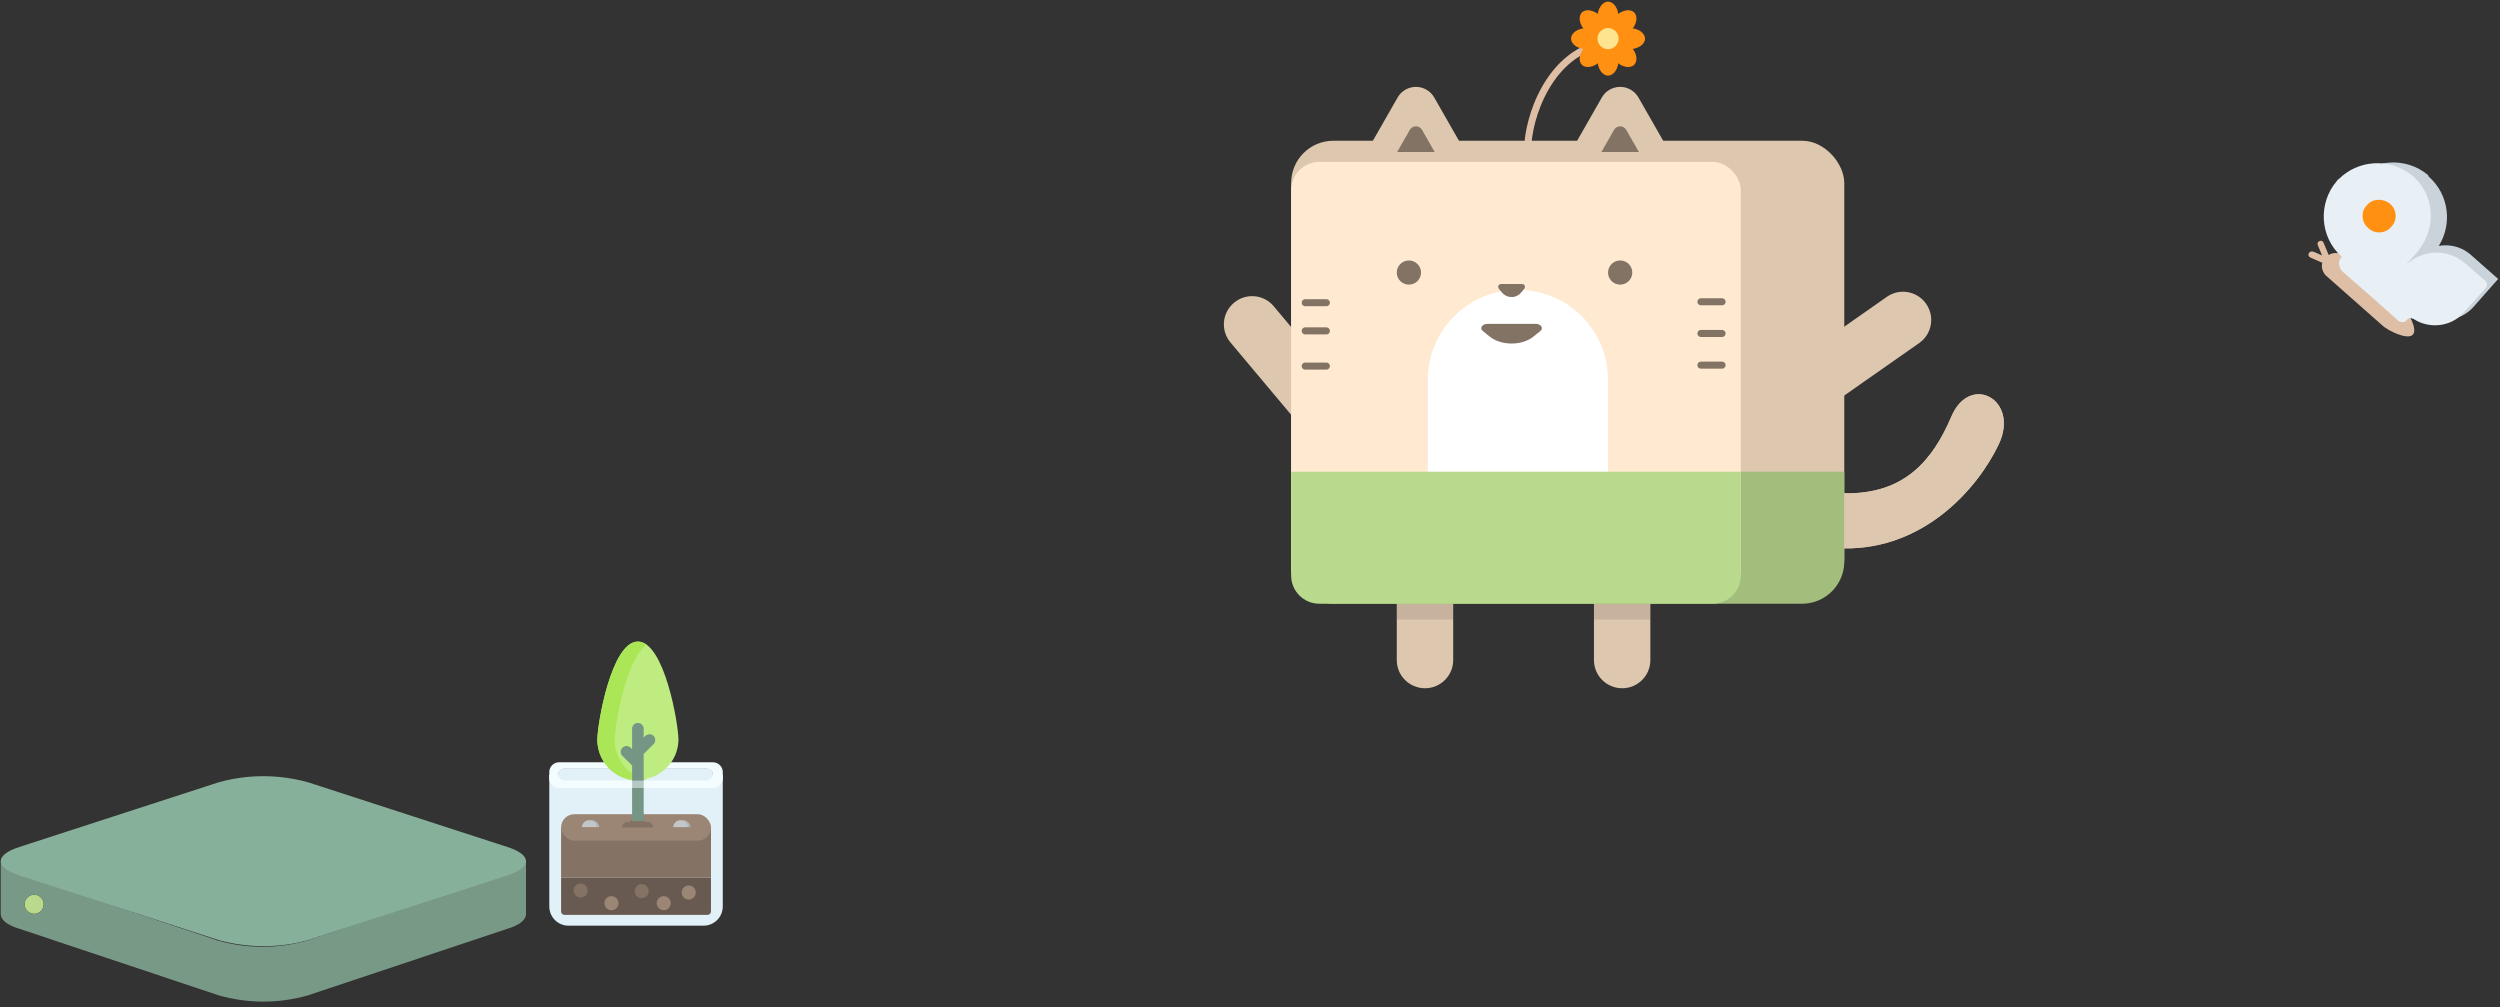 <svg xmlns="http://www.w3.org/2000/svg" xmlns:xlink="http://www.w3.org/1999/xlink" width="355" height="143" version="1.1" viewBox="0 0 355 143"><rect x="0" y="0" width="355" height="143" fill="#333333" stroke="none"/><desc>Created with Sketch.</desc><defs><path id="path-1" d="M0.533,14.061 C9.113,14.226 13.101,9.37 15.759,3.153 C18.417,-3.063 25.501,0.786 22.466,7.141 C19.43,13.496 11.827,22.023 0.533,21.887 C0.533,14.061 0.533,19.928 0.533,14.061 Z"/></defs><g id="Page-1" fill="none" fill-rule="evenodd" stroke="none" stroke-width="1"><g id="standing-habicat" transform="translate(0, -3)"><g id="Group-15-Copy-2" fill-rule="nonzero" transform="translate(327.5, 25.93)"><path id="Combined-Shape" fill="#CAD3D9" d="M18.811,11.988 C20.735,8.88 20.27,4.717 17.415,2.179 C17.415,2.179 17.298,2.062 17.298,1.945 C14.141,-0.744 9.229,-0.394 6.539,2.764 C3.849,5.922 4.2,10.717 7.358,13.523 L6.305,14.693 L12.035,19.722 L12.091,19.66 L15.076,22.295 L16.129,21.125 C18.351,23.113 21.742,22.88 23.73,20.658 L27.239,16.681 L23.263,13.173 C21.986,12.097 20.362,11.717 18.811,11.988 Z"/><path id="Combined-Shape" fill="#DEBFA5" d="M3.167,13.266 C3.942,12.836 4.902,12.922 5.604,13.524 L13.672,20.657 C14.492,21.359 15.895,23.932 15.077,24.634 C14.257,25.335 11.685,24.049 10.866,23.347 L2.797,16.213 C2.296,15.712 2.093,15.033 2.273,14.387 L0.576,13.64 C0.341,13.523 0.224,13.29 0.341,13.056 C0.458,12.822 0.692,12.705 1.042,12.822 L2.236,13.347 L1.627,11.886 C1.51,11.652 1.627,11.418 1.861,11.301 C2.095,11.184 2.329,11.301 2.446,11.535 L3.167,13.266 Z"/><path id="Combined-Shape" fill="#E8F0F6" d="M14.037,14.786 L15.788,12.833 C15.905,12.716 15.905,12.599 16.022,12.482 C18.594,9.208 18.127,4.413 14.852,1.84 C11.694,-0.499 7.369,-0.265 4.561,2.542 C4.445,2.542 4.445,2.659 4.327,2.776 C1.637,5.933 1.871,10.728 5.03,13.535 C4.445,14.12 4.561,15.055 5.145,15.64 L9.707,19.616 L9.709,19.615 L13.087,22.645 C13.439,22.879 14.024,22.879 14.257,22.528 C14.492,22.177 14.96,22.177 15.311,22.411 C17.533,23.815 20.573,23.464 22.327,21.476 L25.367,18.084 L25.485,17.967 C25.719,17.616 25.719,17.149 25.367,16.915 L22.561,14.459 C20.077,12.313 16.393,12.458 14.037,14.786 Z"/><path id="Fill-15" fill="#FF9012" d="M8.762,9.43 C9.697,10.366 11.218,10.249 12.036,9.313 C12.972,8.378 12.855,6.857 11.918,6.039 C10.982,5.22 9.463,5.22 8.644,6.156 C8.644,6.156 8.644,6.273 8.528,6.273 C7.709,7.208 7.825,8.612 8.762,9.43"/></g><g id="Group-31-Copy" transform="translate(171.342, 0.43)"><g id="Group-30"><g id="Group-29" transform="translate(0, 0.555)"><path id="Shape" fill="#DDC7AE" fill-rule="nonzero" d="M31.005,99.746 C28.792,99.746 27,97.959 27,95.754 L27,81 L35.01,81 L35.01,95.754 C35.01,97.959 33.218,99.746 31.005,99.746 Z"/><rect id="Rectangle-3" width="8.01" height="3" x="27" y="87" fill="#000" fill-opacity=".1" fill-rule="nonzero"/><path id="Path-3" stroke="#DEBFA5" d="M56.875,8.078 C48.597,9.242 45.588,18.908 45.588,23.246"/><path id="Shape-Copy" fill="#DDC7AE" fill-rule="nonzero" d="M59.005,99.746 C56.792,99.746 55,97.959 55,95.754 L55,81 L63.01,81 L63.01,95.754 C63.01,97.959 61.218,99.746 59.005,99.746 Z"/><path id="Shape-Copy-3" fill="#DDC7AE" fill-rule="nonzero" d="M9.907,61.561 C7.695,61.561 5.902,59.775 5.902,57.569 L5.902,42.815 L13.912,42.815 L13.912,57.569 C13.912,59.775 12.12,61.561 9.907,61.561 Z" transform="translate(9.907, 52.188) rotate(140) translate(-9.907, -52.188)"/><rect id="Rectangle-6" width="78.545" height="65.309" x="12" y="22" fill="#DDC7AE" fill-rule="nonzero" rx="6"/><path id="Rectangle-6" fill="#A2BD7C" fill-rule="nonzero" d="M18,69 L90.545,69 L90.545,81.746 C90.545,85.06 87.859,87.746 84.545,87.746 L18,87.746 C14.686,87.746 12,85.06 12,81.746 L12,75 C12,71.686 14.686,69 18,69 Z"/><rect id="Rectangle-6-Copy" width="63.852" height="61.845" x="12" y="25" fill="#FFE9D1" fill-rule="nonzero" rx="4"/><path id="Rectangle-Copy-9" fill="#FFF" fill-rule="nonzero" d="M44.205,43.163 C51.271,43.163 57,48.891 57,55.958 L57,69.02 L31.409,69.02 L31.409,55.958 C31.409,48.891 37.138,43.163 44.205,43.163 Z"/><ellipse id="Oval-Copy" cx="28.722" cy="40.717" fill="#837365" fill-rule="nonzero" rx="1.722" ry="1.717"/><ellipse id="Oval-Copy-2" cx="58.722" cy="40.717" fill="#837365" fill-rule="nonzero" rx="1.722" ry="1.717"/><path id="Shape-Copy-4" fill="#837365" fill-rule="nonzero" d="M47.391,49.014 L46.432,49.789 C44.993,50.988 42.408,51.135 40.676,50.139 C40.489,50.029 40.329,49.918 40.169,49.789 L39.21,49.014 C38.89,48.756 38.943,48.369 39.317,48.148 C39.476,48.055 39.69,48 39.903,48 L46.698,48 C47.204,48 47.604,48.277 47.604,48.627 C47.604,48.756 47.524,48.904 47.391,49.014 Z"/><path id="Shape-Copy-5" fill="#837365" fill-rule="nonzero" d="M45.11,43.015 L44.686,43.53 C44.05,44.326 42.907,44.424 42.141,43.763 C42.058,43.689 41.988,43.616 41.917,43.53 L41.493,43.015 C41.351,42.843 41.375,42.586 41.54,42.439 C41.61,42.378 41.705,42.341 41.799,42.341 L44.804,42.341 C45.028,42.341 45.204,42.525 45.204,42.758 C45.204,42.843 45.169,42.941 45.11,43.015 Z"/><path id="Line-6" stroke="#827365" stroke-linecap="round" stroke-linejoin="round" d="M14,49 L17,49"/><path id="Line-6-Copy-3" stroke="#827365" stroke-linecap="round" stroke-linejoin="round" d="M70.189,49.366 L73.189,49.366"/><path id="Line-6-Copy" stroke="#827365" stroke-linecap="round" stroke-linejoin="round" d="M14,45 L17,45"/><path id="Line-6-Copy-4" stroke="#827365" stroke-linecap="round" stroke-linejoin="round" d="M70.189,44.866 L73.189,44.866"/><path id="Line-6-Copy-2" stroke="#827365" stroke-linecap="round" stroke-linejoin="round" d="M14,54 L17,54"/><path id="Line-6-Copy-5" stroke="#827365" stroke-linecap="round" stroke-linejoin="round" d="M70.189,53.866 L73.189,53.866"/><g id="Group-2" fill-rule="nonzero" transform="translate(51, 14)"><path id="Triangle-Copy-4" fill="#DDC7AE" d="M10.324,1.866 L14.744,9.6 L0.695,9.6 L5.115,1.866 C5.937,0.427 7.769,-0.073 9.208,0.749 C9.673,1.015 10.059,1.4 10.324,1.866 Z"/><path id="Triangle-Copy-5" fill="#827365" d="M8.588,6.46 L10.382,9.6 L5.057,9.6 L6.851,6.46 C7.125,5.98 7.736,5.814 8.216,6.088 C8.371,6.176 8.499,6.305 8.588,6.46 Z"/></g><g id="Group-2-Copy" fill-rule="nonzero" transform="translate(22, 14)"><path id="Triangle-Copy-4" fill="#DDC7AE" d="M10.324,1.866 L14.744,9.6 L0.695,9.6 L5.115,1.866 C5.937,0.427 7.769,-0.073 9.208,0.749 C9.673,1.015 10.059,1.4 10.324,1.866 Z"/><path id="Triangle-Copy-5" fill="#827365" d="M8.588,6.46 L10.382,9.6 L5.057,9.6 L6.851,6.46 C7.125,5.98 7.736,5.814 8.216,6.088 C8.371,6.176 8.499,6.305 8.588,6.46 Z"/></g><path id="Path-2" fill="#DDC7AE" fill-rule="nonzero" d="M90.533,72.061 C99.113,72.226 103.101,67.37 105.759,61.153 C108.417,54.937 115.501,58.786 112.466,65.141 C109.43,71.496 101.827,80.023 90.533,79.887 C90.533,72.061 90.533,77.928 90.533,72.061 Z"/><rect id="Rectangle-3-Copy" width="8.01" height="3" x="55" y="87" fill="#000" fill-opacity=".1" fill-rule="nonzero"/><g id="Rectangle-3-Copy-2" transform="translate(90, 58)"><g id="Mask" fill="#DDC7AE" fill-rule="nonzero"><path id="path-1" d="M0.533,14.061 C9.113,14.226 13.101,9.37 15.759,3.153 C18.417,-3.063 25.501,0.786 22.466,7.141 C19.43,13.496 11.827,22.023 0.533,21.887 C0.533,14.061 0.533,19.928 0.533,14.061 Z"/></g><g id="Clipped"><g id="Rectangle-path-Clipped"><mask id="mask-2" fill="#fff"><use xlink:href="#path-1"/></mask><rect id="Rectangle-path" width="8.453" height="3.434" x="-1.977" y="16.067" fill="#000" fill-opacity=".1" fill-rule="nonzero" mask="url(#mask-2)" transform="translate(2.25, 17.784) rotate(-90) translate(-2.25, -17.784)"/></g></g></g><path id="Shape-Copy-6" fill="#DDC7AE" fill-rule="nonzero" d="M94.487,59.901 C92.274,59.901 90.482,58.115 90.482,55.909 L90.482,41.155 L98.492,41.155 L98.492,55.909 C98.492,58.115 96.699,59.901 94.487,59.901 Z" transform="translate(94.487, 50.528) rotate(-125) translate(-94.487, -50.528)"/><g id="Group-28" fill-rule="nonzero" transform="translate(48.5, 0)"><g id="Group-27" fill="#FF9012"><g id="Group-25" transform="translate(3.25, 2.25)"><ellipse id="Oval-2" cx="8.25" cy="5.25" rx="1.5" ry="2.25" transform="translate(8.25, 5.25) rotate(90) translate(-8.25, -5.25)"/><ellipse id="Oval-2" cx="5.25" cy="2.25" rx="1.5" ry="2.25"/><ellipse id="Oval-2" cx="2.25" cy="5.25" rx="1.5" ry="2.25" transform="translate(2.25, 5.25) rotate(-90) translate(-2.25, -5.25)"/><ellipse id="Oval-2" cx="5.25" cy="8.25" rx="1.5" ry="2.25" transform="translate(5.25, 8.25) rotate(-180) translate(-5.25, -8.25)"/></g><g id="Group-25" transform="translate(8.5, 7.854) rotate(45) translate(-8.5, -7.854) translate(3, 2.354)"><ellipse id="Oval-2" cx="8.25" cy="5.25" rx="1.5" ry="2.25" transform="translate(8.25, 5.25) rotate(90) translate(-8.25, -5.25)"/><ellipse id="Oval-2" cx="5.25" cy="2.25" rx="1.5" ry="2.25"/><ellipse id="Oval-2" cx="2.25" cy="5.25" rx="1.5" ry="2.25" transform="translate(2.25, 5.25) rotate(-90) translate(-2.25, -5.25)"/><ellipse id="Oval-2" cx="5.25" cy="8.25" rx="1.5" ry="2.25" transform="translate(5.25, 8.25) rotate(-180) translate(-5.25, -8.25)"/></g></g><path id="Fill-4" fill="#FFE48F" d="M8.5,9 C7.673,9 7,8.327 7,7.5 C7,6.673 7.673,6 8.5,6 C9.327,6 10,6.673 10,7.5 C10,8.327 9.327,9 8.5,9"/></g><path id="Rectangle-6-Copy" fill="#B9DA8D" fill-rule="nonzero" d="M12,69 L75.852,69 L75.852,83.746 C75.852,85.955 74.061,87.746 71.852,87.746 L16,87.746 C13.791,87.746 12,85.955 12,83.746 L12,69 Z"/></g></g></g><g id="Asset-268-Copy-3" fill-rule="nonzero" transform="translate(78, 94.103)"><path id="Shape" fill="#E2F0F7" d="M24.633,18.928 L24.633,37.616 C24.633,39.122 23.41,40.344 21.901,40.344 L2.734,40.344 C2.009,40.345 1.314,40.057 0.801,39.546 C0.288,39.034 -2.85327692e-07,38.34 0,37.616 L0,18.928 L1.318,18.928 L1.318,19.085 C1.318,19.446 1.864,19.741 2.547,19.741 L21.935,19.741 C22.611,19.741 23.164,19.448 23.164,19.085 L23.164,18.928 L24.633,18.928 Z"/><path id="Shape" fill="#E2F0F7" d="M23.178,18.928 L23.178,19.085 C23.178,19.446 22.626,19.741 21.95,19.741 L2.562,19.741 C1.878,19.741 1.333,19.448 1.333,19.085 L1.333,18.928 L23.178,18.928 Z"/><path id="Shape" fill="#F3FCFF" d="M23.178,18.661 L23.178,19.085 C23.178,19.446 22.626,19.741 21.95,19.741 L2.562,19.741 C1.878,19.741 1.333,19.448 1.333,19.085 L1.333,18.661 C1.333,18.301 1.878,18.005 2.562,18.005 L21.95,18.005 C22.626,18.008 23.178,18.301 23.178,18.661 Z"/><path id="Shape" fill="#E2F0F7" d="M23.178,18.661 L23.178,19.085 C23.178,19.446 22.626,19.741 21.95,19.741 L2.562,19.741 C1.878,19.741 1.333,19.448 1.333,19.085 L1.333,18.661 C1.333,18.301 1.878,18.005 2.562,18.005 L21.95,18.005 C22.626,18.008 23.178,18.301 23.178,18.661 Z"/><path id="Shape" fill="#F3FCFF" d="M23.246,17.141 L1.389,17.141 C1.02,17.14 0.667,17.285 0.406,17.545 C0.146,17.805 -0.001,18.158 -1.076257e-16,18.526 L-1.076257e-16,19.412 C-0.001,19.779 0.145,20.132 0.405,20.392 C0.665,20.651 1.018,20.797 1.386,20.797 L23.246,20.797 C24.011,20.795 24.631,20.176 24.633,19.412 L24.633,18.526 C24.631,17.762 24.011,17.143 23.246,17.141 Z M23.178,19.078 C23.178,19.438 22.626,19.734 21.95,19.734 L2.562,19.734 C1.878,19.734 1.333,19.441 1.333,19.078 L1.333,18.661 C1.333,18.301 1.878,18.005 2.562,18.005 L21.95,18.005 C22.626,18.005 23.178,18.298 23.178,18.661 L23.178,19.078 Z"/><rect id="Rectangle-path" width="21.286" height="7.119" x="1.675" y="26.393" fill="#847264"/><path id="Shape" fill="#685A50" d="M1.675,33.513 L22.958,33.513 L22.958,38.327 C22.958,38.595 22.741,38.812 22.473,38.812 L2.159,38.812 C1.892,38.812 1.675,38.595 1.675,38.327 L1.675,33.513 Z"/><rect id="Rectangle-path" width="21.286" height="3.757" x="1.675" y="24.515" fill="#9B8676" rx="1.878"/><path id="Shape" fill="#B3B3B3" d="M20.045,26.345 L17.934,26.345 C17.972,25.791 18.432,25.361 18.988,25.361 C19.544,25.361 20.005,25.791 20.042,26.345 L20.045,26.345 Z"/><path id="Shape" fill="#C3C6C8" d="M19.698,26.345 L17.59,26.345 C17.627,25.791 18.088,25.361 18.644,25.361 C19.2,25.361 19.661,25.791 19.698,26.345 Z"/><path id="Shape" fill="#B3B3B3" d="M7.089,26.345 L4.98,26.345 C5.007,25.788 5.477,25.356 6.035,25.377 C6.592,25.356 7.063,25.788 7.089,26.345 Z"/><path id="Shape" fill="#C3C6C8" d="M6.745,26.345 L4.636,26.345 C4.662,25.788 5.133,25.356 5.69,25.377 C6.248,25.356 6.718,25.788 6.745,26.345 Z"/><circle id="Oval" cx="16.252" cy="37.153" r="1" fill="#9B8676"/><circle id="Oval" cx="8.826" cy="37.153" r="1" fill="#9B8676"/><circle id="Oval" cx="13.121" cy="35.44" r="1" fill="#847264"/><circle id="Oval" cx="19.798" cy="35.633" r="1" fill="#9B8676"/><circle id="Oval" cx="4.457" cy="35.348" r="1" fill="#847264"/><path id="Shape" fill="#847264" d="M10.341,26.41 L14.74,26.41 C14.74,25.956 14.371,25.587 13.916,25.587 C13.833,25.589 13.752,25.602 13.673,25.628 C13.417,25.258 12.996,25.038 12.545,25.038 C12.095,25.038 11.673,25.258 11.417,25.628 C11.339,25.602 11.257,25.589 11.175,25.587 C10.955,25.585 10.743,25.67 10.586,25.825 C10.429,25.979 10.341,26.19 10.341,26.41 Z"/><path id="Shape" fill="#BFEC80" d="M12.58,0 C8.824,0 6.82,11.702 6.82,13.977 C6.884,17.11 9.445,19.616 12.582,19.616 C15.718,19.616 18.279,17.11 18.344,13.977 C18.344,11.702 16.337,0 12.58,0 Z"/><path id="Shape" fill="#AAE655" d="M9.289,13.977 C9.289,11.966 10.857,2.6 13.816,0.445 C13.463,0.168 13.03,0.012 12.58,0 C8.824,-2.31935679e-16 6.82,11.702 6.82,13.977 C6.813,15.723 7.601,17.377 8.962,18.472 C10.322,19.567 12.108,19.985 13.814,19.608 C11.17,19.024 9.288,16.682 9.289,13.977 Z"/><path id="Shape" fill="#759684" d="M14.81,13.396 C14.489,13.076 13.968,13.076 13.647,13.396 L13.404,13.638 L13.404,12.334 C13.381,11.897 13.019,11.555 12.582,11.555 C12.144,11.555 11.783,11.897 11.759,12.334 L11.759,15.282 L11.517,15.04 C11.19,14.751 10.695,14.765 10.387,15.073 C10.078,15.381 10.063,15.876 10.353,16.202 L11.759,17.606 L11.759,25.488 L13.404,25.488 L13.404,15.962 L14.81,14.558 C15.131,14.237 15.131,13.718 14.81,13.396 Z"/><g id="Group" fill="#F3FCFF" opacity=".5" transform="translate(0, 18.882)"><path id="Shape" d="M24.633,0.046 L24.633,0.53 C24.631,1.294 24.011,1.913 23.246,1.915 L1.386,1.915 C1.018,1.915 0.665,1.77 0.405,1.51 C0.145,1.25 -0.001,0.898 -4.23516474e-22,0.53 L-2.12896319e-06,0.046 L1.318,0.046 L1.318,0.203 C1.318,0.564 1.864,0.859 2.547,0.859 L21.935,0.859 C22.611,0.859 23.164,0.566 23.164,0.203 L23.164,0.046 L24.633,0.046 Z"/></g></g><g id="Group-8-Copy-6" fill-rule="nonzero" transform="translate(0.102, 113.219)"><g id="Group-7"><g id="Group-6"><path id="Fill-199" fill="#799987" d="M74.59,12.068 L74.59,19.59 C74.59,20.368 73.708,21.146 71.943,21.665 L43.594,31.132 C39.437,32.299 35.152,32.299 30.994,31.132 L2.645,21.665 C0.882,21.146 0,20.368 0,19.59 L0,12.068 C0.125,12.717 1.008,13.365 2.52,13.884 L30.869,23.351 C35.027,24.518 39.311,24.518 43.469,23.351 L71.818,13.884 C73.33,13.365 74.211,12.717 74.338,12.068 L74.59,12.068 Z"/><path id="Fill-202" fill="#87B09A" d="M2.646,14.085 C-0.882,12.951 -0.882,11.186 2.646,10.052 L30.995,0.851 C35.153,-0.284 39.437,-0.284 43.595,0.851 L71.944,10.052 C75.472,11.186 75.472,12.951 71.944,14.085 L43.595,23.286 C39.563,24.42 35.153,24.42 30.995,23.286 L2.646,14.085 Z"/></g></g><g id="light-copy" transform="translate(3, 16)"><g id="path-3-link" fill="#000"><circle id="path-3" cx="1.747" cy="2.184" r="1.356"/></g><g id="path-3-link" fill="#B9DA8D"><circle id="path-3" cx="1.747" cy="2.184" r="1.356"/></g></g></g></g></g></svg>